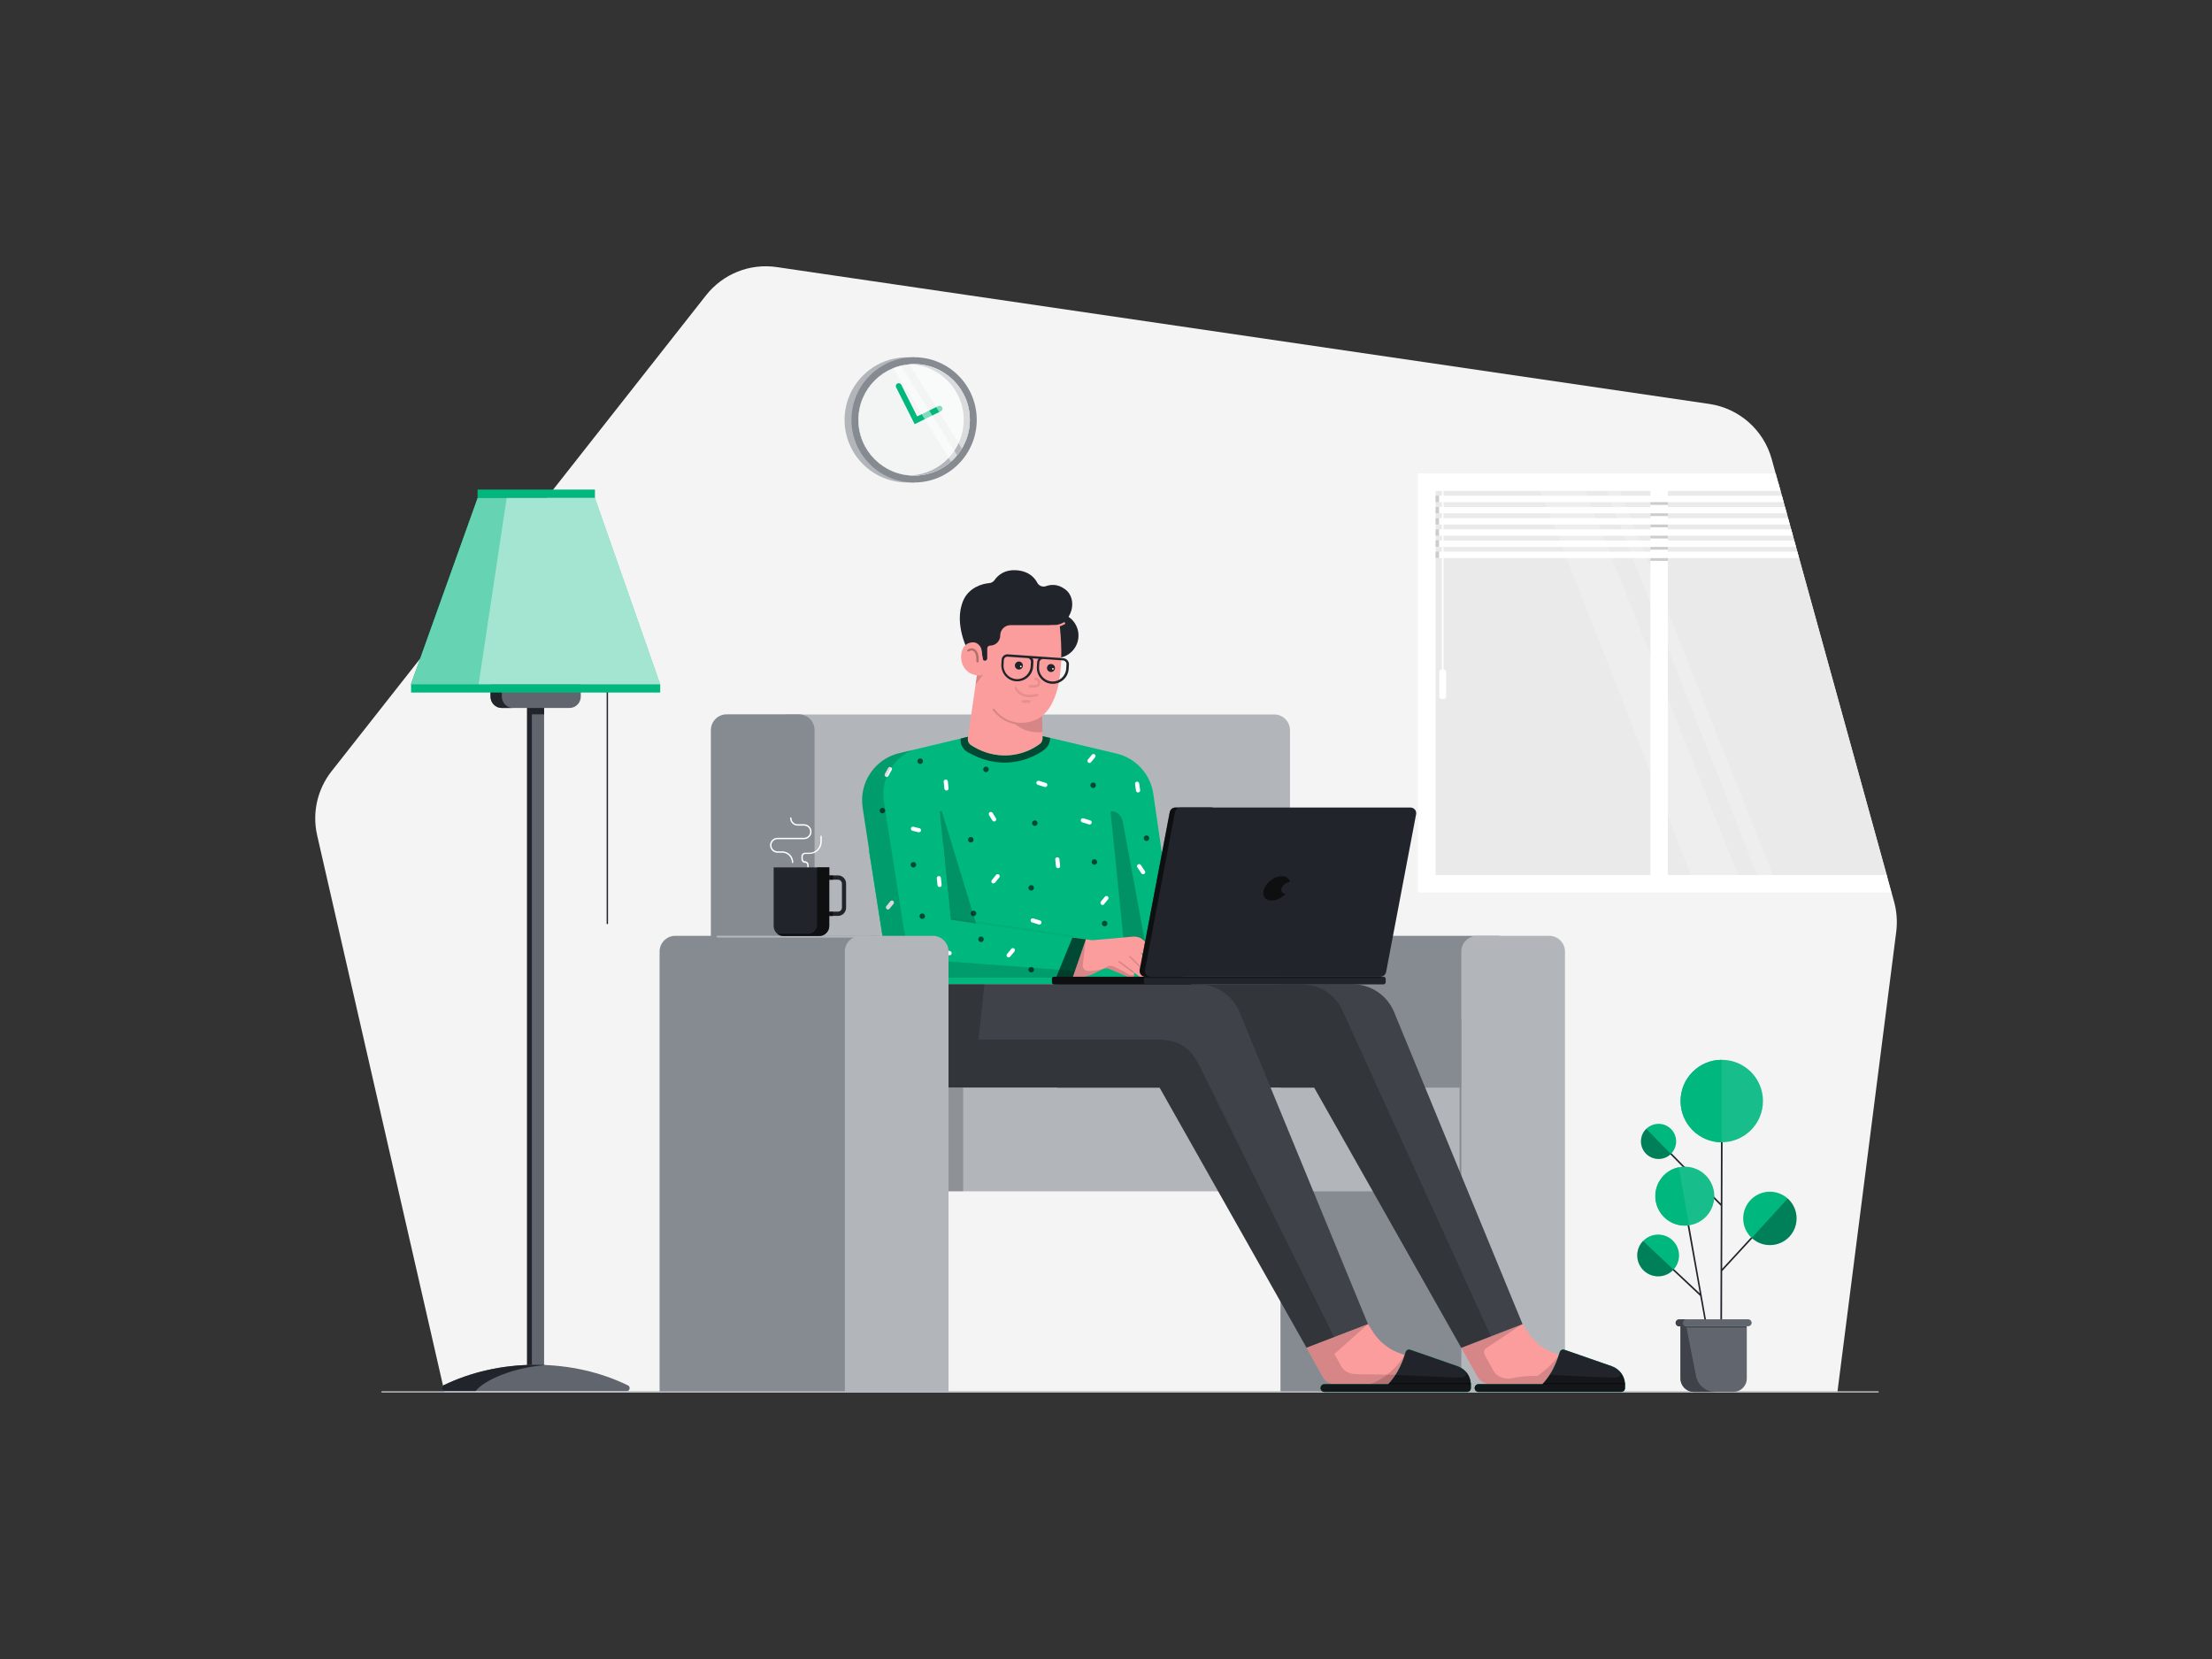 <svg class="gridItem__media" version="1.1" id="Layer_1" xmlns="http://www.w3.org/2000/svg" xmlns:xlink="http://www.w3.org/1999/xlink" x="0px" y="0px" width="1600" height="1200" viewBox="0 0 1600 1200" style="enable-background:new 0 0 1600 1200;" xml:space="preserve" fill="none">
<rect x="0" y="0" width="1600" height="1200" fill="#333333" stroke="none"/>
<path d="M229.4 604.2L321.6 1007.3H1329L1371.6 674C1372.5 666.8 1372 659.4 1370.1 652.4L1281.5 332C1275.7 311 1258 295.4 1236.5 292.2L561.9 193.2C542.4 190.3 522.9 198.1 510.7 213.6L239.8 557.9C229.5 571 225.7 588 229.4 604.2Z" fill="#F4F4F4"/>
<path d="M1032.1 348.8V639.2L1365 634.2L1286.2 348.8H1032.1Z" fill="#EAEAEA"/>
<path d="M921.7 727.4H579.2C572.9 727.4 567.8 722.3 567.8 716V516.8H921.7C928 516.8 933.1 521.9 933.1 528.2V716C933.1 722.3 928 727.4 921.7 727.4Z" fill="#B2B6BB"/>
<path d="M577.8 727.4H525.6C519.3 727.4 514.2 722.3 514.2 716V528.1C514.2 521.8 519.3 516.7 525.6 516.7H577.8C584.1 516.7 589.2 521.8 589.2 528.1V716C589.2 722.3 584.1 727.4 577.8 727.4Z" fill="#868A91"/>
<path d="M926.2 1006.8H1094.6V688.3C1094.6 682 1089.5 676.9 1083.2 676.9H937.6C931.3 676.9 926.2 682 926.2 688.3V1006.8Z" fill="#868A91"/>
<path d="M1057 1006.8H1132V688.3C1132 682 1126.9 676.9 1120.6 676.9H1068.4C1062.1 676.9 1057 682 1057 688.3V1006.8Z" fill="#B2B6BB"/>
<path d="M1057.63 861.727V786.727H678.734V861.727H1057.63Z" fill="#B2B6BB"/>
<path opacity="0.2" d="M696.668 861.692V786.692H686.068V861.692H696.668Z" fill="black"/>
<path d="M1101.4 957.8L1105 963.4C1109.7 970.8 1116.9 976.4 1125.2 979.1L1170.7 995.2C1174.8 996.5 1174.3 1002.5 1170 1002.5H1164.3C1163.6 1003.5 1162.4 1004.1 1161.1 1004.1C1159.9 1004.1 1158.5 1003.5 1157.6 1002.7C1157.5 1002.6 1157.4 1002.6 1157.3 1002.5H1156.5C1156.4 1002.6 1156.2 1002.6 1156.1 1002.8C1155.4 1003.6 1154.3 1004.2 1153.1 1004.2C1152 1004.2 1150.7 1003.7 1149.8 1003C1149.4 1002.6 1148.7 1002.7 1148.4 1003.1C1147.8 1003.8 1147 1004.2 1146 1004.2C1145.1 1004.2 1144 1003.8 1143.2 1003.2C1142.8 1002.9 1142.2 1003 1141.9 1003.3C1141.3 1003.8 1140.6 1004.2 1139.7 1004.2C1138.5 1004.2 1137.5 1003.5 1137 1002.6H1136.6L1080.3 1001.7C1074.9 1001.6 1070.9 999.9 1068.6 995.7L1057 974.9L1101.4 957.8Z" fill="#FC9D9D"/>
<path opacity="0.15" d="M1057 974.8L1101.2 957.7L1075.1 975.1C1073.5 976.2 1073 978.3 1073.9 979.9L1080.1 991.3C1082.2 995 1085.6 996.8 1090.2 997.2C1091.2 997.3 1092.2 997.2 1093.1 997C1099.3 995.6 1105.7 995 1112.1 995.3C1121.8 988.6 1127.9 980 1127.9 980L1136.2 982.1L1146 1000.4L1136.4 1000.5L1142.8 1002.8C1142.5 1002.7 1142.1 1002.8 1141.8 1003.1C1141.2 1003.6 1140.5 1004 1139.6 1004C1138.4 1004 1137.4 1003.3 1136.9 1002.4H1136.5L1080.2 1001.5C1074.8 1001.4 1070.8 999.7 1068.5 995.5L1057 974.8Z" fill="black"/>
<path d="M854.2 711.9L834.2 574.1C832.1 559.9 821.6 548.4 807.7 545.1L754.2 532.4L700.3 532.9L650.5 544.8C632.8 549 621.3 566.1 624 584.1L629.8 622.3L639.6 643.5C640.1 644.7 640.4 645.9 640.7 647.1L649.8 696.8C651.4 705.6 659.1 711.9 668 711.9H854.2Z" class="change-color-in-svg" fill="#4D61FC" style="fill: rgb(0, 183, 126);"/>
<path d="M823.2 573.2C822.5 573.2 821.8 572.7 821.7 571.9L821 567.1C820.9 566.3 821.4 565.5 822.3 565.4C823.1 565.3 823.9 565.8 824 566.7L824.7 571.5C824.8 572.3 824.3 573.1 823.4 573.2C823.4 573.2 823.3 573.2 823.2 573.2Z" fill="white"/>
<path d="M765.3 628C764.5 628 763.9 627.4 763.8 626.6L763.3 621.7C763.2 620.9 763.8 620.1 764.7 620.1C765.5 620 766.3 620.6 766.3 621.5L766.8 626.4C766.9 627.2 766.3 628 765.4 628H765.3Z" fill="white"/>
<path d="M684.6 571.8C683.8 571.8 683.2 571.2 683.1 570.4L682.6 565.5C682.5 564.7 683.1 563.9 684 563.9C684.8 563.8 685.6 564.4 685.6 565.3L686.1 570.2C686.2 571 685.6 571.8 684.7 571.8C684.7 571.7 684.6 571.8 684.6 571.8Z" fill="white"/>
<path d="M640.5 561.8C639.9 561.4 639.7 560.5 640 559.8L642.4 555.5C642.8 554.8 643.7 554.5 644.4 554.9C645.1 555.3 645.4 556.2 645 556.9L642.6 561.2C642.2 561.9 641.3 562.2 640.6 561.8C640.5 561.9 640.5 561.9 640.5 561.8Z" fill="white"/>
<path d="M718.5 639C718.2 639 717.8 638.9 717.6 638.7C717 638.2 716.9 637.2 717.4 636.6L720.5 632.8C721 632.2 722 632.1 722.6 632.6C723.2 633.1 723.3 634.1 722.8 634.7L719.7 638.5C719.3 638.8 718.9 639 718.5 639Z" fill="white"/>
<path d="M788.1 551.9C787.8 551.9 787.4 551.8 787.1 551.5C786.5 551 786.4 550 786.9 549.4L789.8 545.9C790.3 545.3 791.3 545.2 791.9 545.7C792.5 546.2 792.6 547.2 792.1 547.8L789.2 551.3C788.9 551.7 788.5 551.9 788.1 551.9Z" fill="white"/>
<path d="M719.1 594.2C718.6 594.2 718.1 593.9 717.8 593.5L715.4 589.6C715 588.9 715.2 588 715.9 587.5C716.6 587.1 717.5 587.3 718 588L720.4 591.9C720.8 592.6 720.6 593.5 719.9 594C719.6 594.1 719.3 594.2 719.1 594.2Z" fill="white"/>
<path d="M664.7 602C664.6 602 664.5 602 664.4 602L660 600.9C659.2 600.7 658.7 599.9 658.9 599.1C659.1 598.3 659.9 597.8 660.7 598L665.1 599.1C665.9 599.3 666.4 600.1 666.2 600.9C666 601.6 665.3 602 664.7 602Z" fill="white"/>
<path d="M797.5 654.6C797.2 654.6 796.8 654.5 796.5 654.2C795.9 653.7 795.8 652.7 796.3 652.1L799.2 648.6C799.7 648 800.7 647.9 801.3 648.4C801.9 648.9 802 649.9 801.5 650.5L798.6 654C798.4 654.5 797.9 654.6 797.5 654.6Z" fill="white"/>
<path d="M788.1 596.4C788 596.4 787.8 596.4 787.7 596.3L782.8 594.8C782 594.6 781.6 593.7 781.8 592.9C782 592.1 782.9 591.7 783.7 591.9L788.6 593.4C789.4 593.6 789.8 594.5 789.6 595.3C789.4 596 788.8 596.4 788.1 596.4Z" fill="white"/>
<path d="M825.9 632C825.8 631.9 825.7 631.8 825.6 631.7L822.7 627.4C822.2 626.7 822.4 625.8 823.1 625.3C823.8 624.8 824.7 625 825.2 625.7L828.1 630C828.6 630.7 828.4 631.6 827.7 632.1C827.1 632.5 826.4 632.4 825.9 632Z" fill="white"/>
<path d="M1056.4 872.7C1056.1 872.7 1055.8 872.5 1055.8 872.2V737.9C1055.8 737.6 1056.1 737.4 1056.4 737.4C1056.7 737.4 1057 737.6 1057 737.9V872.2C1057 872.5 1056.7 872.7 1056.4 872.7Z" fill="#868A91"/>
<path d="M756 569.3C755.9 569.3 755.7 569.3 755.6 569.2L750.7 567.7C749.9 567.5 749.5 566.6 749.7 565.8C749.9 565 750.8 564.6 751.6 564.8L756.5 566.3C757.3 566.5 757.7 567.4 757.5 568.2C757.2 568.9 756.6 569.3 756 569.3Z" fill="white"/>
<path d="M751.8 668.8C751.7 668.8 751.5 668.8 751.4 668.7L746.5 667.2C745.7 667 745.3 666.1 745.5 665.3C745.7 664.5 746.6 664.1 747.4 664.3L752.3 665.8C753.1 666 753.5 666.9 753.3 667.7C753 668.4 752.4 668.8 751.8 668.8Z" fill="white"/>
<path opacity="0.2" d="M687.7 665.3L679.8 587.6C679.7 586.6 681.1 586.3 681.4 587.3L706 668L687.7 665.3Z" fill="black"/>
<path opacity="0.2" d="M798.6 696.5L798.7 696.4L798.9 696.6L798.6 696.5Z" fill="black"/>
<path d="M834.6 701.2C833.6 702.4 831.8 702.7 830.5 701.7L812.8 688.7L835.3 699C835.4 699.8 835.1 700.6 834.6 701.2Z" fill="#868A91"/>
<path d="M1101.3 957.8L1057 974.9L950.6 786.7H764.9V711.9H978.3C991.5 711.9 1003.4 719.9 1008.4 732.1L1101.3 957.8Z" fill="#3F4249"/>
<path opacity="0.2" d="M1078.4 966.6L1057 974.9L950.6 786.7H764.9V711.9H941.5C954.7 711.9 966.6 719.9 971.6 732.1L1078.4 966.6Z" fill="black"/>
<path d="M989.5 957.8L945.1 974.9L838.8 786.7H653.1V711.9H866.5C879.7 711.9 891.6 719.9 896.6 732.1L989.5 957.8Z" fill="#3F4249"/>
<path opacity="0.2" d="M867.5 770.8C860 756.2 851.7 751.9 835.3 751.9H707.8L712.1 711.9H686V786.7H696.6H838.7L945.1 974.9L965 967.2L867.5 770.8Z" fill="black"/>
<path d="M989.5 957.8L993.1 963.4C997.8 970.8 1005 976.4 1013.3 979.1L1058.8 995.2C1062.9 996.5 1062.4 1002.5 1058.1 1002.5H1052.4C1051.7 1003.5 1050.5 1004.1 1049.2 1004.1C1048 1004.1 1046.6 1003.5 1045.7 1002.7C1045.6 1002.6 1045.5 1002.6 1045.4 1002.5H1044.6C1044.5 1002.6 1044.3 1002.6 1044.2 1002.8C1043.5 1003.6 1042.4 1004.2 1041.2 1004.2C1040.1 1004.2 1038.8 1003.7 1037.9 1003C1037.5 1002.6 1036.8 1002.7 1036.5 1003.1C1035.9 1003.8 1035.1 1004.2 1034.1 1004.2C1033.2 1004.2 1032.1 1003.8 1031.3 1003.2C1030.9 1002.9 1030.3 1003 1030 1003.3C1029.4 1003.8 1028.7 1004.2 1027.8 1004.2C1026.6 1004.2 1025.6 1003.5 1025.1 1002.6H1024.7L968.4 1001.7C963 1001.6 959 999.9 956.7 995.7L945.1 974.9L989.5 957.8Z" fill="#FC9D9D"/>
<path opacity="0.15" d="M959.6 969.3L989.5 957.8L965.2 979.4L970 988C972.3 992.2 976.3 993.9 981.7 994L1038 994.9H1038.4C1038.9 995.9 1040 996.5 1041.1 996.5C1041.9 996.5 1042.7 996.2 1043.3 995.6C1043.7 995.3 1044.2 995.2 1044.6 995.5C1045.4 996.1 1046.5 996.5 1047.4 996.5C1048.4 996.5 1049.2 996.1 1049.8 995.4C1050.2 995 1050.8 995 1051.2 995.3C1052.1 996.1 1053.4 996.5 1054.5 996.5C1055.7 996.5 1056.8 996 1057.5 995.1C1057.6 995 1057.7 994.9 1057.9 994.8H1058L1058.9 995.1C1059.2 995.2 1059.4 995.3 1059.6 995.4C1059.7 995.5 1059.9 995.6 1060 995.7C1062.8 997.7 1062 1002.5 1058.2 1002.5H1052.5C1051.8 1003.5 1050.6 1004.1 1049.3 1004.1C1048.1 1004.1 1046.7 1003.5 1045.8 1002.7C1045.7 1002.6 1045.6 1002.6 1045.5 1002.5H1044.7C1044.6 1002.6 1044.4 1002.6 1044.3 1002.8C1043.6 1003.6 1042.5 1004.2 1041.3 1004.2C1040.2 1004.2 1038.9 1003.7 1038 1003C1037.6 1002.6 1036.9 1002.7 1036.6 1003.1C1036 1003.8 1035.2 1004.2 1034.2 1004.2C1033.3 1004.2 1032.2 1003.8 1031.4 1003.2C1031 1002.9 1030.4 1003 1030.1 1003.3C1029.5 1003.8 1028.8 1004.2 1027.9 1004.2C1026.7 1004.2 1025.7 1003.5 1025.2 1002.6H1024.8L968.5 1001.7C963.1 1001.6 959.1 999.9 956.8 995.7L945.2 974.9L959.6 969.3Z" fill="black"/>
<path opacity="0.15" d="M1016.1 980.1C1016.1 980.1 1007.3 995.6 990.8 1001.2H1007.5L1016.1 980.1Z" fill="black"/>
<path d="M477.1 1006.8H634.1C640.4 1006.8 645.5 1001.7 645.5 995.4V688.3C645.5 682 640.4 676.9 634.1 676.9H488.5C482.2 676.9 477.1 682 477.1 688.3V1006.8Z" fill="#868A91"/>
<path opacity="0.4" d="M393.6 512.1H381.3V560.3V1000.4H384.8V517H393.6V512.1Z" fill="black"/>
<path d="M362.9 512.1H411.9C416.4 512.1 420.1 508.4 420.1 503.9V478.4H354.8V503.9C354.8 508.4 358.4 512.1 362.9 512.1Z" fill="#61656D"/>
<path d="M381.253 1000.34H393.553V512.038H381.253V1000.34Z" fill="#61656D"/>
<path d="M393.6 512.1H381.3V989H384.7V516.7H393.6V512.1Z" fill="#21252B"/>
<path d="M363 503.9V497.4H354.8V503.9C354.8 508.4 358.5 512.1 363 512.1H371.2C366.6 512.1 363 508.4 363 503.9Z" fill="#21252B"/>
<path d="M321.6 1006.3C319.3 1006.3 318.5 1003.1 320.6 1002.1C340 992.7 362.9 987.2 387.4 987.2C411.9 987.2 434.8 992.6 454.2 1002.1C456.3 1003.1 455.6 1006.3 453.2 1006.3H321.6Z" fill="#61656D"/>
<path d="M395 987.4C392.5 987.3 390 987.2 387.5 987.2C363 987.2 340.1 992.6 320.7 1002.1C318.6 1003.1 319.3 1006.3 321.7 1006.3H344C349.9 998.3 371.7 988.9 395 987.4Z" fill="#21252B"/>
<path d="M1358.5 1007.3H276.3C276 1007.3 275.8 1007.1 275.8 1006.8C275.8 1006.5 276 1006.3 276.3 1006.3H1358.5C1358.8 1006.3 1359 1006.5 1359 1006.8C1359 1007.1 1358.8 1007.3 1358.5 1007.3Z" fill="#B2B6BB"/>
<path d="M439.3 668.5C439 668.5 438.8 668.3 438.8 668V498C438.8 497.7 439 497.5 439.3 497.5C439.6 497.5 439.8 497.7 439.8 498V668C439.8 668.3 439.5 668.5 439.3 668.5Z" fill="#21252B"/>
<path d="M631.3 678.2H518.9C518.6 678.2 518.4 677.9 518.4 677.5C518.4 677.1 518.6 676.8 518.9 676.8H631.4C631.7 676.8 631.9 677.1 631.9 677.5C631.9 677.9 631.6 678.2 631.3 678.2Z" fill="#B2B6BB"/>
<path opacity="0.2" d="M1114.2 355.1L1223 632.9H1257.3L1146.6 355.1H1114.2Z" fill="white"/>
<path opacity="0.2" d="M1162 355.1L1270.9 632.9H1282.3L1171.6 355.1H1162Z" fill="white"/>
<path d="M1364.6 632.9H1206.4V355.1H1287.9L1284.4 342.5H1025.7V645.5H1368L1364.6 632.9ZM1038.4 355.1H1193.8V632.9H1038.4V355.1Z" fill="white"/>
<path d="M592.6 677H566.8C562.8 677 559.6 673.8 559.6 669.8V627.4H599.9V669.8C599.8 673.8 596.6 677 592.6 677Z" fill="#21252B"/>
<path d="M606.1 662.5H599.8V659.4H606.1C607.7 659.4 609 658.1 609 656.5V639.2C609 637.6 607.7 636.3 606.1 636.3H599.8V633.2H606.1C609.4 633.2 612 635.9 612 639.1V656.4C612.1 659.8 609.4 662.5 606.1 662.5Z" fill="#21252B"/>
<path opacity="0.6" d="M602.6 636.3V633.2H599.8V627.3H591V669C591 672.6 588.1 675.5 584.5 675.5H562.2C563.4 676.5 565 677.1 566.7 677.1H592.5C596.5 677.1 599.7 673.9 599.7 669.9V662.6H602.5V659.5H599.7V636.4H602.6V636.3Z" fill="black"/>
<path d="M573.3 624.3C573 624.3 572.8 624.1 572.8 623.8C572.8 620 569.7 616.8 565.8 616.8H562.4C559.4 616.8 557 614.4 557 611.4C557 608.4 559.4 606 562.4 606H581.6C584 606 586 604 586 601.6C586 599.2 584 597.2 581.6 597.2H577C573.9 597.2 571.5 594.7 571.5 591.7C571.5 591.4 571.7 591.2 572 591.2C572.3 591.2 572.5 591.4 572.5 591.7C572.5 594.2 574.5 596.2 577 596.2H581.6C584.6 596.2 587 598.6 587 601.6C587 604.6 584.6 607 581.6 607H562.4C560 607 558 609 558 611.4C558 613.8 560 615.8 562.4 615.8H565.8C570.2 615.8 573.8 619.4 573.8 623.8C573.8 624.1 573.6 624.3 573.3 624.3Z" fill="white"/>
<path d="M584.4 627.4C584.1 627.4 583.9 627.2 583.9 626.9V625.7C583.9 624.8 583.2 624.1 582.3 624.1C580.8 624.1 579.7 622.9 579.7 621.5V619.4C579.7 617.9 580.9 616.8 582.3 616.8H585.5C589.8 616.8 593.4 613.3 593.4 608.9V605C593.4 604.7 593.6 604.5 593.9 604.5C594.2 604.5 594.4 604.7 594.4 605V608.8C594.4 613.7 590.4 617.7 585.5 617.7H582.3C581.4 617.7 580.7 618.4 580.7 619.3V621.4C580.7 622.3 581.4 623 582.3 623C583.8 623 584.9 624.2 584.9 625.6V626.8C584.9 627.1 584.7 627.4 584.4 627.4Z" fill="white"/>
<path opacity="0.6" d="M745.9 644.2C747.004 644.2 747.9 643.305 747.9 642.2C747.9 641.096 747.004 640.2 745.9 640.2C744.795 640.2 743.9 641.096 743.9 642.2C743.9 643.305 744.795 644.2 745.9 644.2Z" fill="black"/>
<path opacity="0.6" d="M829.3 608.3C830.404 608.3 831.3 607.405 831.3 606.3C831.3 605.196 830.404 604.3 829.3 604.3C828.195 604.3 827.3 605.196 827.3 606.3C827.3 607.405 828.195 608.3 829.3 608.3Z" fill="black"/>
<path opacity="0.6" d="M790.7 570C791.805 570 792.7 569.105 792.7 568C792.7 566.895 791.805 566 790.7 566C789.596 566 788.7 566.895 788.7 568C788.7 569.105 789.596 570 790.7 570Z" fill="black"/>
<path opacity="0.6" d="M748.5 597.4C749.605 597.4 750.5 596.505 750.5 595.4C750.5 594.296 749.605 593.4 748.5 593.4C747.395 593.4 746.5 594.296 746.5 595.4C746.5 596.505 747.395 597.4 748.5 597.4Z" fill="black"/>
<path opacity="0.6" d="M799 670C800.105 670 801 669.105 801 668C801 666.895 800.105 666 799 666C797.895 666 797 666.895 797 668C797 669.105 797.895 670 799 670Z" fill="black"/>
<path opacity="0.6" d="M791.6 625.5C792.705 625.5 793.6 624.605 793.6 623.5C793.6 622.395 792.705 621.5 791.6 621.5C790.496 621.5 789.6 622.395 789.6 623.5C789.6 624.605 790.496 625.5 791.6 625.5Z" fill="black"/>
<path opacity="0.6" d="M713.2 558.5C714.305 558.5 715.2 557.605 715.2 556.5C715.2 555.395 714.305 554.5 713.2 554.5C712.096 554.5 711.2 555.395 711.2 556.5C711.2 557.605 712.096 558.5 713.2 558.5Z" fill="black"/>
<path opacity="0.6" d="M665.6 552.6C666.705 552.6 667.6 551.705 667.6 550.6C667.6 549.496 666.705 548.6 665.6 548.6C664.496 548.6 663.6 549.496 663.6 550.6C663.6 551.705 664.496 552.6 665.6 552.6Z" fill="black"/>
<path opacity="0.6" d="M702.2 609.4C703.305 609.4 704.2 608.505 704.2 607.4C704.2 606.296 703.305 605.4 702.2 605.4C701.096 605.4 700.2 606.296 700.2 607.4C700.2 608.505 701.096 609.4 702.2 609.4Z" fill="black"/>
<path opacity="0.6" d="M704.2 662.7C705.305 662.7 706.2 661.805 706.2 660.7C706.2 659.596 705.305 658.7 704.2 658.7C703.096 658.7 702.2 659.596 702.2 660.7C702.2 661.805 703.096 662.7 704.2 662.7Z" fill="black"/>
<path opacity="0.6" d="M638.3 588.3C639.404 588.3 640.3 587.405 640.3 586.3C640.3 585.196 639.404 584.3 638.3 584.3C637.195 584.3 636.3 585.196 636.3 586.3C636.3 587.405 637.195 588.3 638.3 588.3Z" fill="black"/>
<path d="M1172.7 1006.8H1069.5C1068 1006.8 1066.7 1005.6 1066.7 1004C1066.7 1002.5 1067.9 1001.2 1069.5 1001.2H1175.4V1004C1175.4 1005.5 1174.2 1006.8 1172.7 1006.8Z" class="change-color-in-svg" fill="#4D61FC" style="fill: rgb(0, 183, 126);"/>
<path d="M1175.4 1001.2C1175.2 995.3 1171.4 990.2 1165.8 988.2L1131.6 976.3C1130.1 975.8 1128.6 976.6 1128.2 978.1C1126.7 983.1 1123 993.8 1115.7 1001.2H1069.5C1068 1001.2 1066.7 1002.4 1066.7 1004C1066.7 1005.6 1067.9 1006.8 1069.5 1006.8H1172.7C1174.2 1006.8 1175.4 1005.6 1175.4 1004.1V1001.2Z" class="change-color-in-svg" fill="#4D61FC" style="fill: rgb(0, 183, 126);"/>
<path d="M1175.4 1001.2C1175.2 995.3 1171.4 990.2 1165.8 988.2L1131.6 976.3C1130.1 975.8 1128.6 976.6 1128.2 978.1C1126.7 983.1 1123 993.8 1115.7 1001.2H1069.5C1068 1001.2 1066.7 1002.4 1066.7 1004C1066.7 1005.6 1067.9 1006.8 1069.5 1006.8H1172.7C1174.2 1006.8 1175.4 1005.6 1175.4 1004.1V1001.2Z" fill="#21252B"/>
<path opacity="0.4" d="M1175.4 1001.2C1175.2 996.5 1172.8 992.3 1169 989.8C1173.9 993.3 1173 996.8 1166 996.5C1129.9 994.8 1125.2 994.8 1121 994.4C1121.1 994.3 1121.1 994.2 1121.1 994.1C1119.5 996.6 1117.7 999.1 1115.6 1001.2H1069.4C1067.9 1001.2 1066.6 1002.4 1066.6 1004C1066.6 1005.6 1067.8 1006.8 1069.4 1006.8H1172.6C1174.1 1006.8 1175.3 1005.6 1175.3 1004.1V1001.2H1175.4Z" fill="black"/>
<path opacity="0.4" d="M1175.3 1000.3H1116.5L1115.6 1001.2H1175.3V1000.3Z" fill="black"/>
<path d="M1061.2 1006.8H958C956.5 1006.8 955.2 1005.6 955.2 1004C955.2 1002.5 956.4 1001.2 958 1001.2H1063.9V1004C1063.9 1005.5 1062.7 1006.8 1061.2 1006.8Z" class="change-color-in-svg" fill="#4D61FC" style="fill: rgb(0, 183, 126);"/>
<path d="M1063.9 1001.2C1063.7 995.3 1059.9 990.2 1054.3 988.2L1020.1 976.3C1018.6 975.8 1017.1 976.6 1016.7 978.1C1015.2 983.1 1011.5 993.8 1004.2 1001.2H958C956.5 1001.2 955.2 1002.4 955.2 1004C955.2 1005.6 956.4 1006.8 958 1006.8H1061.2C1062.7 1006.8 1063.9 1005.6 1063.9 1004.1V1001.2Z" class="change-color-in-svg" fill="#4D61FC" style="fill: rgb(0, 183, 126);"/>
<path d="M1063.9 1001.2C1063.7 995.3 1059.9 990.2 1054.3 988.2L1020.1 976.3C1018.6 975.8 1017.1 976.6 1016.7 978.1C1015.2 983.1 1011.5 993.8 1004.2 1001.2H958C956.5 1001.2 955.2 1002.4 955.2 1004C955.2 1005.6 956.4 1006.8 958 1006.8H1061.2C1062.7 1006.8 1063.9 1005.6 1063.9 1004.1V1001.2Z" fill="#21252B"/>
<path opacity="0.4" d="M1063.9 1001.2C1063.7 996.5 1061.3 992.3 1057.5 989.8C1062.4 993.3 1061.5 996.8 1054.5 996.5C1018.4 994.8 1013.7 994.8 1009.5 994.4C1009.6 994.3 1009.6 994.2 1009.6 994.1C1008 996.6 1006.2 999.1 1004.1 1001.2H958C956.5 1001.2 955.2 1002.4 955.2 1004C955.2 1005.6 956.4 1006.8 958 1006.8H1061.2C1062.7 1006.8 1063.9 1005.6 1063.9 1004.1V1001.2Z" fill="black"/>
<path opacity="0.4" d="M1063.9 1000.3H1005L1004.2 1001.2H1063.9V1000.3Z" fill="black"/>
<path d="M701.5 303.7C701.5 280.4 683.9 261.2 661.2 258.7V258.4H656.2C631.2 258.4 610.9 278.7 610.9 303.7C610.9 328.7 631.2 349 656.2 349H661.2V348.7C683.9 346.2 701.5 327 701.5 303.7Z" fill="#B2B6BB"/>
<path d="M661.2 349C686.218 349 706.5 328.719 706.5 303.7C706.5 278.682 686.218 258.4 661.2 258.4C636.181 258.4 615.9 278.682 615.9 303.7C615.9 328.719 636.181 349 661.2 349Z" fill="#868A91"/>
<path d="M661.2 344C683.457 344 701.5 325.957 701.5 303.7C701.5 281.443 683.457 263.4 661.2 263.4C638.943 263.4 620.9 281.443 620.9 303.7C620.9 325.957 638.943 344 661.2 344Z" fill="white"/>
<path d="M661.2 344C683.457 344 701.5 325.957 701.5 303.7C701.5 281.443 683.457 263.4 661.2 263.4C638.943 263.4 620.9 281.443 620.9 303.7C620.9 325.957 638.943 344 661.2 344Z" fill="#868A91"/>
<path opacity="0.9" d="M661.2 344C683.457 344 701.5 325.957 701.5 303.7C701.5 281.443 683.457 263.4 661.2 263.4C638.943 263.4 620.9 281.443 620.9 303.7C620.9 325.957 638.943 344 661.2 344Z" fill="white"/>
<path d="M661.2 263.4C660.5 263.4 659.8 263.4 659 263.5C680.2 264.6 697.1 282.2 697.1 303.7C697.1 325.2 680.2 342.8 659 343.9C659.7 343.9 660.4 344 661.2 344C683.5 344 701.5 326 701.5 303.7C701.5 281.4 683.5 263.4 661.2 263.4Z" fill="#B2B6BB"/>
<path d="M661.6 306.8L648.2 280.2C647.7 279.2 648.1 277.9 649.1 277.4C650.1 276.9 651.4 277.3 651.9 278.3L663.4 301.2L678.7 293.7C679.7 293.2 681 293.6 681.5 294.7C682 295.7 681.6 297 680.5 297.5L661.6 306.8Z" class="change-color-in-svg" fill="#4D61FC" style="fill: rgb(0, 183, 126);"/>
<path d="M1291.6 867.9L1245.7 917.7L1246 826.1H1244.8L1244.7 870.5L1205.9 831L1205.1 831.8L1244.7 872.2L1244.4 955.2H1245.6L1245.7 919.4L1292.4 868.7L1291.6 867.9Z" fill="#21252B"/>
<path d="M1210.4 917.6L1209.6 918.4L1229.8 937.4L1233 955.3L1234.1 955.1L1221.4 883.5L1220.2 883.7L1229.5 935.5L1210.4 917.6Z" fill="#21252B"/>
<path d="M1225.3 1006.8H1253.8C1259.1 1006.8 1263.5 1002.5 1263.5 997.1V959.4H1215.6V997.1C1215.6 1002.4 1219.9 1006.8 1225.3 1006.8Z" fill="#61656D"/>
<path d="M1245.4 826.2C1261.86 826.2 1275.2 812.858 1275.2 796.4C1275.2 779.942 1261.86 766.6 1245.4 766.6C1228.94 766.6 1215.6 779.942 1215.6 796.4C1215.6 812.858 1228.94 826.2 1245.4 826.2Z" class="change-color-in-svg" fill="#4D61FC" style="fill: rgb(0, 183, 126);"/>
<path d="M1218.7 886.5C1230.46 886.5 1240 876.964 1240 865.2C1240 853.437 1230.46 843.9 1218.7 843.9C1206.94 843.9 1197.4 853.437 1197.4 865.2C1197.4 876.964 1206.94 886.5 1218.7 886.5Z" class="change-color-in-svg" fill="#4D61FC" style="fill: rgb(0, 183, 126);"/>
<g opacity="0.3">
<path opacity="0.3" d="M1218.7 886.5C1230.46 886.5 1240 876.964 1240 865.2C1240 853.437 1230.46 843.9 1218.7 843.9C1206.94 843.9 1197.4 853.437 1197.4 865.2C1197.4 876.964 1206.94 886.5 1218.7 886.5Z" fill="white"/>
</g>
<g opacity="0.3">
<path opacity="0.3" d="M1245.4 826.2C1261.86 826.2 1275.2 812.858 1275.2 796.4C1275.2 779.942 1261.86 766.6 1245.4 766.6C1228.94 766.6 1215.6 779.942 1215.6 796.4C1215.6 812.858 1228.94 826.2 1245.4 826.2Z" fill="white"/>
</g>
<path d="M1199.7 838.3C1206.71 838.3 1212.4 832.614 1212.4 825.6C1212.4 818.586 1206.71 812.9 1199.7 812.9C1192.69 812.9 1187 818.586 1187 825.6C1187 832.614 1192.69 838.3 1199.7 838.3Z" class="change-color-in-svg" fill="#4D61FC" style="fill: rgb(0, 183, 126);"/>
<path d="M1199.4 923.2C1207.74 923.2 1214.5 916.439 1214.5 908.1C1214.5 899.76 1207.74 893 1199.4 893C1191.06 893 1184.3 899.76 1184.3 908.1C1184.3 916.439 1191.06 923.2 1199.4 923.2Z" class="change-color-in-svg" fill="#4D61FC" style="fill: rgb(0, 183, 126);"/>
<path d="M1280.2 900.6C1290.86 900.6 1299.5 891.959 1299.5 881.3C1299.5 870.641 1290.86 862 1280.2 862C1269.54 862 1260.9 870.641 1260.9 881.3C1260.9 891.959 1269.54 900.6 1280.2 900.6Z" class="change-color-in-svg" fill="#4D61FC" style="fill: rgb(0, 183, 126);"/>
<path d="M1264.5 954.3H1214.6C1213.2 954.3 1212.1 955.4 1212.1 956.8C1212.1 958.2 1213.2 959.3 1214.6 959.3H1264.5C1265.9 959.3 1267 958.2 1267 956.8C1267 955.4 1265.9 954.3 1264.5 954.3Z" fill="#61656D"/>
<path d="M1215.6 796.4C1215.6 779.9 1229 766.6 1245.4 766.6V826.3C1228.9 826.2 1215.6 812.9 1215.6 796.4Z" class="change-color-in-svg" fill="#4D61FC" style="fill: rgb(0, 183, 126);"/>
<path d="M1221.8 886.3C1210.3 888 1199.6 880.2 1197.6 868.7C1195.7 857.4 1203.1 846.6 1214.3 844.3L1221.8 886.3Z" class="change-color-in-svg" fill="#4D61FC" style="fill: rgb(0, 183, 126);"/>
<path opacity="0.3" d="M1190.7 834.6C1185.7 829.7 1185.6 821.6 1190.6 816.6C1190.6 816.6 1190.7 816.5 1190.8 816.5L1208.6 834.7C1203.7 839.5 1195.7 839.5 1190.7 834.6Z" fill="black"/>
<path opacity="0.3" d="M1210.1 918.7C1204.2 924.7 1194.6 924.7 1188.7 918.8C1182.8 913 1182.7 903.5 1188.4 897.6L1210.4 918.3C1210.4 918.5 1210.3 918.6 1210.1 918.7Z" fill="black"/>
<path d="M1263.4 959.4H1219.8C1218.4 959.4 1217.3 958.3 1217.3 956.9C1217.3 955.5 1218.4 954.4 1219.8 954.4H1214.5C1213.1 954.4 1212 955.5 1212 956.9C1212 958.3 1213.1 959.4 1214.5 959.4H1215.5V960.2V997.1C1215.5 1002.4 1219.8 1006.8 1225.2 1006.8H1240.4C1240.6 1006.8 1240.7 1006.8 1240.7 1006.8C1233.9 1006.8 1228.1 1002 1226.8 995.4L1219.9 960.2H1263.3V959.4H1263.4Z" fill="#3F4249"/>
<path opacity="0.3" d="M1293.3 867.1C1293.2 867 1293.1 867 1293.1 866.9L1267.1 895.4L1267.2 895.5C1275 902.7 1287.3 902.2 1294.5 894.4C1301.6 886.5 1301.1 874.3 1293.3 867.1Z" fill="black"/>
<path d="M1290.1 363.2H1038.4V358.6H1288.9L1290.1 363.2Z" fill="white"/>
<path d="M1292.4 371.3H1038.4V366.7H1291.1L1292.4 371.3Z" fill="white"/>
<path d="M1294.6 379.4H1038.4V374.8H1293.3L1294.6 379.4Z" fill="white"/>
<path d="M1296.9 387.5H1038.4V382.9H1295.6L1296.9 387.5Z" fill="white"/>
<path d="M1299.1 395.6H1038.4V391H1297.8L1299.1 395.6Z" fill="white"/>
<path d="M1301.3 403.7H1038.4V399H1300L1301.3 403.7Z" fill="white"/>
<path d="M1044.3 484.2H1044.1V355.2H1043V484.2H1042.8C1041.9 484.2 1041.1 484.9 1041.1 485.9V503.9C1041.1 504.8 1041.8 505.6 1042.8 505.6H1044.3C1045.2 505.6 1046 504.9 1046 503.9V485.9C1046 484.9 1045.3 484.2 1044.3 484.2Z" fill="white"/>
<path opacity="0.2" d="M803.3 587.2L812.8 680.9L821.1 689.1L828.7 684.1L812.1 594.1C810.4 586.7 803.3 586.1 803.3 587.2Z" fill="black"/>
<path opacity="0.2" d="M1040.9 358.6H1038.4V363.2H1040.9V358.6Z" fill="black"/>
<path opacity="0.2" d="M1040.9 366.7H1038.4V371.3H1040.9V366.7Z" fill="black"/>
<path opacity="0.2" d="M1040.9 374.8H1038.4V379.4H1040.9V374.8Z" fill="black"/>
<path opacity="0.2" d="M1040.9 382.9H1038.4V387.5H1040.9V382.9Z" fill="black"/>
<path opacity="0.2" d="M1040.9 390.9H1038.4V395.5H1040.9V390.9Z" fill="black"/>
<path opacity="0.2" d="M1040.9 399H1038.4V403.6H1040.9V399Z" fill="black"/>
<path opacity="0.2" d="M1206.4 363.2H1193.8V365.2H1206.4V363.2Z" fill="black"/>
<path opacity="0.2" d="M1206.4 371.3H1193.8V373.3H1206.4V371.3Z" fill="black"/>
<path opacity="0.2" d="M1206.4 379.4H1193.8V381.4H1206.4V379.4Z" fill="black"/>
<path opacity="0.2" d="M1206.4 387.5H1193.8V389.5H1206.4V387.5Z" fill="black"/>
<path opacity="0.2" d="M1206.4 395.6H1193.8V397.6H1206.4V395.6Z" fill="black"/>
<path opacity="0.2" d="M1206.4 403.7H1193.8V405.7H1206.4V403.7Z" fill="black"/>
<path d="M345.5 360.2H430.3L477.5 494.9H297.3L345.5 360.2Z" class="change-color-in-svg" fill="#4D61FC" style="fill: rgb(0, 183, 126);"/>
<path d="M345.5 360.2H372.3L353.8 494.9H297.3L345.5 360.2Z" class="change-color-in-svg" fill="#4D61FC" style="fill: rgb(0, 183, 126);"/>
<path d="M345.439 360.231H430.339V354.131H345.439V360.231Z" class="change-color-in-svg" fill="#4D61FC" style="fill: rgb(0, 183, 126);"/>
<path d="M297.353 500.932H477.553V494.832H297.353V500.932Z" class="change-color-in-svg" fill="#4D61FC" style="fill: rgb(0, 183, 126);"/>
<path opacity="0.4" d="M345.5 360.2H430.3L477.5 494.9H297.3L345.5 360.2Z" fill="white"/>
<path opacity="0.4" d="M366.5 360.2H430.3L477.5 494.9H346.2L366.5 360.2Z" fill="white"/>
<path opacity="0.6" d="M700.2 532.9C700.2 532.9 699.2 537 702.4 539C706 541.1 719.9 550.4 739.5 544.5C739.5 544.5 745.7 542.8 751.6 538.5C752.9 537.5 753.9 536.1 754.1 534.4C754.1 534.2 754.1 534.1 754.1 533.9V532.5C754.1 532.5 754.1 532.5 759.6 533.8C759.6 535.5 759.1 538.7 756.3 541.5C754.7 543.1 731 561.4 700.8 544.5C700.8 544.5 694.2 541.9 694.9 534.2C700.2 532.9 700.2 532.9 700.2 532.9Z" fill="black"/>
<path opacity="0.5" d="M695.7 324.4C699.4 318.3 701.5 311.2 701.5 303.6C701.5 281.3 683.5 263.3 661.2 263.3C660.1 263.3 659 263.4 657.9 263.4L695.7 324.4Z" fill="white"/>
<path opacity="0.5" d="M651.8 264.5C649.8 265 647.9 265.6 646.1 266.3L687.8 333.9C689.4 332.5 690.9 330.901 692.3 329.201L651.8 264.5Z" fill="white"/>
<path d="M776 678.2L790.2 680.1L820.5 677.4C823.7 677.7 825.1 678.3 827.5 680.4L846.2 697.1C847.4 698.2 847.5 700 846.5 701.2C845.5 702.4 843.7 702.7 842.4 701.7L824.7 688.7L836.2 702.3C837.5 703.8 836.9 706.2 835 706.9C833.9 707.3 832.8 707 832 706.3L816.6 691.2L828.3 702.7C829.7 704.1 829.2 706.4 827.4 707.1C826.5 707.5 825.5 707.3 824.8 706.8L808.4 694.8L819.5 703C820.8 703.9 820.8 705.9 819.5 706.8C818.8 707.3 817.9 707.4 817.2 707.1L802.3 700.9C800.9 700.3 799.2 700.3 797.8 701L792.1 703.8C787.5 706.1 782.3 707.3 777.2 707.3H767.9C754.6 707.3 776 678.2 776 678.2Z" fill="#FC9D9D"/>
<path opacity="0.15" d="M687.8 666.9L682.8 666.5C681.3 666.4 680.5 664.8 681.1 663.5L686.4 652.8L687.8 666.9Z" fill="black"/>
<path opacity="0.15" d="M819.5 703.5C819.4 703.5 819.3 703.5 819.2 703.4L809 695.9C808.8 695.7 808.7 695.4 808.9 695.2C809.1 695 809.4 694.9 809.6 695.1L819.8 702.6C820 702.8 820.1 703.1 819.9 703.3C819.8 703.4 819.6 703.5 819.5 703.5Z" fill="black"/>
<path opacity="0.15" d="M828.2 703.2C828.1 703.2 827.9 703.2 827.9 703.1L816.9 692.3C816.7 692.1 816.7 691.8 816.9 691.6C817.1 691.4 817.4 691.4 817.6 691.6L828.6 702.4C828.8 702.6 828.8 702.9 828.6 703.1C828.5 703.2 828.3 703.2 828.2 703.2Z" fill="black"/>
<path opacity="0.15" d="M805.6 699.1C809 700.8 814.7 703.7 816.7 704.8C819.5 706.4 820.3 704.3 820.3 704.3C820.5 705.2 820.2 706.2 819.4 706.8C818.7 707.3 817.8 707.4 817.1 707.1L802.2 700.9C800.8 700.3 799.1 700.3 797.7 701L800.6 699.3C802.2 698.4 804 698.4 805.6 699.1Z" fill="black"/>
<path d="M773.7 679.4L687.8 666.8L682.2 612.4L628.6 615.1L639.5 684.6C641.6 697.7 652.8 707.3 666 707.3H763.7L773.7 679.4Z" class="change-color-in-svg" fill="#4D61FC" style="fill: rgb(0, 183, 126);"/>
<path d="M785.4 679.4L687.8 666.9L682.2 612.5L628.6 615.2L639.5 684.7C641.6 697.8 652.8 707.4 666 707.4H775.7L785.4 679.4Z" class="change-color-in-svg" fill="#4D61FC" style="fill: rgb(0, 183, 126);"/>
<path d="M815.5 691.9L811.6 689.1L815.5 691.9Z" fill="#9A73EF"/>
<path opacity="0.6" d="M660.7 627.5C661.805 627.5 662.7 626.605 662.7 625.5C662.7 624.395 661.805 623.5 660.7 623.5C659.596 623.5 658.7 624.395 658.7 625.5C658.7 626.605 659.596 627.5 660.7 627.5Z" fill="black"/>
<path opacity="0.6" d="M775.7 678.2L785.4 679.4L775.8 707.3H763.8L775.7 678.2Z" fill="black"/>
<g opacity="0.2">
<path opacity="0.2" d="M776.7 677.5C776.6 677.9 776.3 678.1 776 678.1H775.9L687.7 665.3L687.5 663.7L776.1 676.6C776.5 676.7 776.8 677.1 776.7 677.5Z" fill="black"/>
</g>
<path d="M679.6 641.6C678.8 641.6 678.2 641 678.1 640.2L677.6 635.3C677.5 634.5 678.1 633.7 679 633.7C679.8 633.6 680.6 634.2 680.6 635.1L681.1 640C681.2 640.8 680.6 641.6 679.7 641.6C679.7 641.6 679.7 641.6 679.6 641.6Z" fill="white"/>
<path d="M642.3 657.9C642 657.9 641.6 657.8 641.3 657.5C640.7 657 640.6 656 641.1 655.4L644 651.9C644.5 651.3 645.5 651.2 646.1 651.7C646.7 652.2 646.8 653.2 646.3 653.8L643.4 657.3C643.1 657.7 642.7 657.9 642.3 657.9Z" fill="white"/>
<path d="M686.8 691C686.7 691 686.5 691 686.4 690.9L681.5 689.4C680.7 689.2 680.3 688.3 680.5 687.5C680.7 686.7 681.6 686.3 682.4 686.5L687.3 688C688.1 688.2 688.5 689.1 688.3 689.9C688.1 690.6 687.5 691 686.8 691Z" fill="white"/>
<path d="M729.5 692.5C729.2 692.5 728.8 692.4 728.6 692.2C728 691.7 727.9 690.7 728.4 690.1L731.5 686.3C732 685.7 733 685.6 733.6 686.1C734.2 686.6 734.3 687.6 733.8 688.2L730.7 692C730.3 692.3 729.9 692.5 729.5 692.5Z" fill="white"/>
<path opacity="0.6" d="M709.6 681.4C710.705 681.4 711.6 680.505 711.6 679.4C711.6 678.296 710.705 677.4 709.6 677.4C708.496 677.4 707.6 678.296 707.6 679.4C707.6 680.505 708.496 681.4 709.6 681.4Z" fill="black"/>
<path opacity="0.6" d="M745.9 703.4C747.004 703.4 747.9 702.505 747.9 701.4C747.9 700.296 747.004 699.4 745.9 699.4C744.795 699.4 743.9 700.296 743.9 701.4C743.9 702.505 744.795 703.4 745.9 703.4Z" fill="black"/>
<path opacity="0.6" d="M667.1 664.7C668.205 664.7 669.1 663.805 669.1 662.7C669.1 661.596 668.205 660.7 667.1 660.7C665.996 660.7 665.1 661.596 665.1 662.7C665.1 663.805 665.996 664.7 667.1 664.7Z" fill="black"/>
<path opacity="0.15" d="M777.4 702.3L775.8 707.2H666.1C652.9 707.2 641.6 697.6 639.6 684.5L623.9 584C621.2 566 632.7 548.9 650.4 544.7L659.7 542.5C645.5 548.8 636.9 563.9 639.3 579.7L653.8 672.3C655.9 685.4 667.1 695 680.3 695L777.4 702.3Z" fill="black"/>
<path opacity="0.15" d="M787.1 702.4C784.8 702.4 783 700.3 783.2 698L785.4 679.4L775.7 707.3H777.1C782.3 707.3 787.4 706.1 792 703.8L798.8 700.6C797.2 700.8 793 702.4 787.1 702.4Z" fill="black"/>
<path d="M762.4 706.5H861C861.8 706.5 862.5 707.2 862.5 708V710.5C862.5 711.3 861.8 712 861 712H762.4C761.6 712 760.9 711.3 760.9 710.5V708C760.9 707.2 761.5 706.5 762.4 706.5Z" fill="#21252B"/>
<path opacity="0.6" d="M762.4 706.5H861C861.8 706.5 862.5 707.2 862.5 708V710.5C862.5 711.3 861.8 712 861 712H762.4C761.6 712 760.9 711.3 760.9 710.5V708C760.9 707.2 761.5 706.5 762.4 706.5Z" fill="black"/>
<path d="M828.9 706.5H1000.8C1001.6 706.5 1002.3 707.2 1002.3 708V710.5C1002.3 711.3 1001.6 712 1000.8 712H828.9C828.1 712 827.4 711.3 827.4 710.5V708C827.5 707.2 828.1 706.5 828.9 706.5Z" fill="#21252B"/>
<g opacity="0.6">
<path opacity="0.6" d="M998.6 707.5H823.6C823.3 707.5 823.1 707.3 823.1 707C823.1 706.7 823.3 706.5 823.6 706.5H998.6C998.9 706.5 999.1 706.7 999.1 707C999.1 707.3 998.8 707.5 998.6 707.5Z" fill="black"/>
</g>
<path d="M828.5 706.5H854.4C856.4 706.5 858.1 705.1 858.5 703.1L880.2 589C880.7 586.4 878.7 584.1 876.1 584.1H850.2C848.2 584.1 846.5 585.5 846.1 587.5L824.4 701.6C824 704.2 825.9 706.5 828.5 706.5Z" fill="#21252B"/>
<path opacity="0.6" d="M828.5 706.5H854.4C856.4 706.5 858.1 705.1 858.5 703.1L880.2 589C880.7 586.4 878.7 584.1 876.1 584.1H850.2C848.2 584.1 846.5 585.5 846.1 587.5L824.4 701.6C824 704.2 825.9 706.5 828.5 706.5Z" fill="black"/>
<path d="M832.2 706.5H998.5C1000.5 706.5 1002.2 705.1 1002.6 703.1L1024.3 589C1024.8 586.4 1022.8 584.1 1020.2 584.1H854C852 584.1 850.3 585.5 849.9 587.5L828.2 701.6C827.7 704.2 829.6 706.5 832.2 706.5Z" fill="#21252B"/>
<path opacity="0.6" d="M927.2 642.1C926.2 644.4 927.3 646.4 929.6 646.4C929.7 646.4 929.9 646.4 930 646.4C927.3 649.4 923.2 651.5 919.6 651.4C914.7 651.3 912.4 647.3 914.6 642.4C916.7 637.5 922.5 633.7 927.4 633.8C930.5 633.9 932.6 635.5 933.1 638C930.8 638.1 928.2 639.8 927.2 642.1Z" fill="black"/>
<path d="M758.6 473.4C758.6 473.4 712.8 439.8 708.3 476.4L707 486L700.2 532.901V533L700.1 534C699.9 535.4 700.3 536.701 701.1 537.701V537.8L701.2 537.901C701.5 538.301 701.9 538.7 702.4 539C706.1 541.3 708.5 542.5 711.5 543.6C725.1 548.8 740.8 546.8 752.8 537.6C753.7 536.5 754.2 535.1 754.1 533.6L753.3 509.2C754.1 506.7 754.6 503.9 754.9 500.8C756.4 486.4 758.6 473.4 758.6 473.4Z" fill="#FC9D9D"/>
<path d="M763.8 476C772.802 476 780.1 468.703 780.1 459.7C780.1 450.698 772.802 443.4 763.8 443.4C754.798 443.4 747.5 450.698 747.5 459.7C747.5 468.703 754.798 476 763.8 476Z" fill="#21252B"/>
<path d="M765.9 447.9C765.9 447.9 777.7 520.6 740.6 522.7C708.5 524.6 708.7 474.9 708.7 474.9L712.6 442.9L765.9 447.9Z" fill="#FC9D9D"/>
<path d="M763.5 452.2H730.9C726.8 452.2 723.5 455.5 723.5 459.6C723.5 463.7 720.2 467 716.1 467C715 467 714.1 467.9 714.1 469V476.2C714.1 477.1 713.4 477.9 712.4 477.9C711.6 477.9 710.9 477.3 710.8 476.5L709.8 469.6L708.5 467.2L700.5 471.4C700.5 471.4 689.5 451.4 696.7 434.5C700.8 424.8 710.9 422.1 715.5 421.8C717 421.7 718.4 420.9 719.3 419.7C721.4 416.6 726.4 411.4 736.6 412.6C744.4 413.5 748.5 418 750.4 421.7C751.6 423.8 754.2 424.8 756.5 424C759.9 422.8 764.8 422.2 770.1 426C780.5 433.2 774.9 451.3 763.5 452.2Z" fill="#21252B"/>
<path opacity="0.15" d="M706.6 488.4C706.6 488.4 709.6 488.9 711.3 487.7L705.6 495.3L706.6 488.4Z" fill="black"/>
<path d="M709.8 469.5C709.8 469.5 707.9 462.6 700.7 465.2C692.5 468.1 692.7 486.4 706.2 488.4C713.3 489.5 712.1 485.3 711.3 479.7C709.8 469.5 709.8 469.5 709.8 469.5Z" fill="#FC9D9D"/>
<path opacity="0.3" d="M700 469.8C701.4 469 702.8 468.7 704 469.1C705.2 469.5 706.2 470.4 706.9 471.8C707.6 473.3 708 475 707.9 476.8V478.4C707.9 478.9 707.5 479.2 707 479.2C706.5 479.2 706.2 478.8 706.2 478.3V476.7C706.3 476.3 706.1 473.9 705.4 472.5C704.9 471.5 704.2 470.8 703.5 470.6C702.8 470.4 701.9 470.6 700.8 471.2C700.4 471.4 699.9 471.3 699.7 470.9C699.5 470.6 699.6 470.1 700 469.8Z" fill="black"/>
<path d="M763.6 453.701L759.8 453.801C759.4 453.801 759 453.501 759 453.101C759 452.701 759.3 452.301 759.7 452.301L763.5 452.201C764 452.201 764.5 452.101 764.9 452.001C765.8 451.801 767.6 451.201 769.4 450.201C769.8 450.001 770.2 450.101 770.4 450.501C770.6 450.901 770.5 451.301 770.1 451.501C768.2 452.601 766.2 453.201 765.2 453.401C764.8 453.601 764.2 453.701 763.6 453.701Z" fill="#FC9D9D"/>
<path opacity="0.15" d="M754.1 529.5L753.7 517.9C750.4 520.9 741.2 524.8 731.5 521.7C731.5 521.7 731.4 521.6 731.5 521.7C725.5 519.7 721.6 516 719.3 512.8C719.1 512.5 718.6 512.4 718.3 512.6C718 512.8 717.9 513.3 718.1 513.6C721 517.5 726.1 522.2 734.3 523.9C744 531.5 754.1 529.5 754.1 529.5Z" fill="black"/>
<g opacity="0.3">
<path opacity="0.3" d="M744.5 508.4H744.4C741.5 508.4 740 508.4 740 508.4C739.5 508.4 739 508 739 507.4C739 506.9 739.4 506.4 740 506.4C740 506.4 741.5 506.4 744.4 506.4C744.9 506.4 745.4 506.8 745.4 507.4C745.3 507.9 744.9 508.3 744.5 508.4Z" fill="black"/>
</g>
<g opacity="0.3">
<path opacity="0.3" d="M746.3 504.3C738.2 504.9 734.9 500.3 733.8 498C733.6 497.5 733.8 497 734.2 496.8C734.7 496.6 735.2 496.8 735.4 497.2C736.5 499.4 740.1 504.3 750 501.8C750.5 501.7 751 502 751.1 502.5C751.2 503 750.9 503.5 750.4 503.6C749 504 747.6 504.2 746.3 504.3Z" fill="black"/>
</g>
<path d="M737 484.3C738.602 484.3 739.9 483.002 739.9 481.4C739.9 479.799 738.602 478.5 737 478.5C735.398 478.5 734.1 479.799 734.1 481.4C734.1 483.002 735.398 484.3 737 484.3Z" fill="#21252B"/>
<path d="M738.4 482.701C738.732 482.701 739 482.432 739 482.1C739 481.769 738.732 481.5 738.4 481.5C738.069 481.5 737.8 481.769 737.8 482.1C737.8 482.432 738.069 482.701 738.4 482.701Z" fill="white"/>
<path d="M760.2 486.1C761.801 486.1 763.1 484.802 763.1 483.2C763.1 481.599 761.801 480.3 760.2 480.3C758.598 480.3 757.3 481.599 757.3 483.2C757.3 484.802 758.598 486.1 760.2 486.1Z" fill="#21252B"/>
<path d="M761.6 484.4C761.931 484.4 762.2 484.132 762.2 483.8C762.2 483.469 761.931 483.2 761.6 483.2C761.269 483.2 761 483.469 761 483.8C761 484.132 761.269 484.4 761.6 484.4Z" fill="white"/>
<g opacity="0.3">
<path opacity="0.3" d="M749 497.301H745C744.5 497.301 744.1 496.901 744.1 496.401C744.1 495.901 744.5 495.501 745 495.501H749C750 495.501 750.8 494.701 750.8 493.701C750.8 492.701 750 491.901 749 491.901C748.5 491.901 748.1 491.501 748.1 491.001C748.1 490.501 748.5 490.101 749 490.101C750.9 490.101 752.5 491.701 752.5 493.601C752.5 495.701 751 497.301 749 497.301Z" fill="black"/>
</g>
<path d="M769.2 476.1L756.4 475.2L754.7 475.1L743.5 474.3H743.4L729 473.3C726.7 473.1 724.6 474.9 724.5 477.2L724.3 480.5C723.9 486.8 728.6 492.4 735 492.8C741.3 493.2 746.9 488.5 747.3 482.1L747.5 478.8C747.6 477.8 747.3 476.9 746.8 476.2L751.3 476.5C750.7 477.2 750.3 478 750.2 479L750 482.3C749.6 488.6 754.3 494.2 760.7 494.6C767 495 772.6 490.3 773 483.9L773.2 480.6C773.3 478.4 771.5 476.3 769.2 476.1ZM745.7 478.8L745.5 482.1C745.1 487.5 740.4 491.6 735 491.2C729.6 490.8 725.5 486.1 725.9 480.7L726.1 477.4C726.2 476 727.4 474.9 728.8 475L743.2 476H743.3C744.7 476.1 745.8 477.4 745.7 478.8ZM771.2 483.8C770.8 489.2 766.1 493.3 760.7 492.9C755.3 492.5 751.2 487.8 751.6 482.4L751.8 479.1C751.9 477.7 753.1 476.6 754.5 476.7L756.2 476.8L769 477.7C770.4 477.8 771.5 479 771.4 480.4L771.2 483.8Z" fill="#21252B"/>
<path d="M611.1 1006.8H686.1V688.3C686.1 682 681 676.9 674.7 676.9H622.5C616.2 676.9 611.1 682 611.1 688.3V1006.8Z" fill="#B2B6BB"/>
</svg>